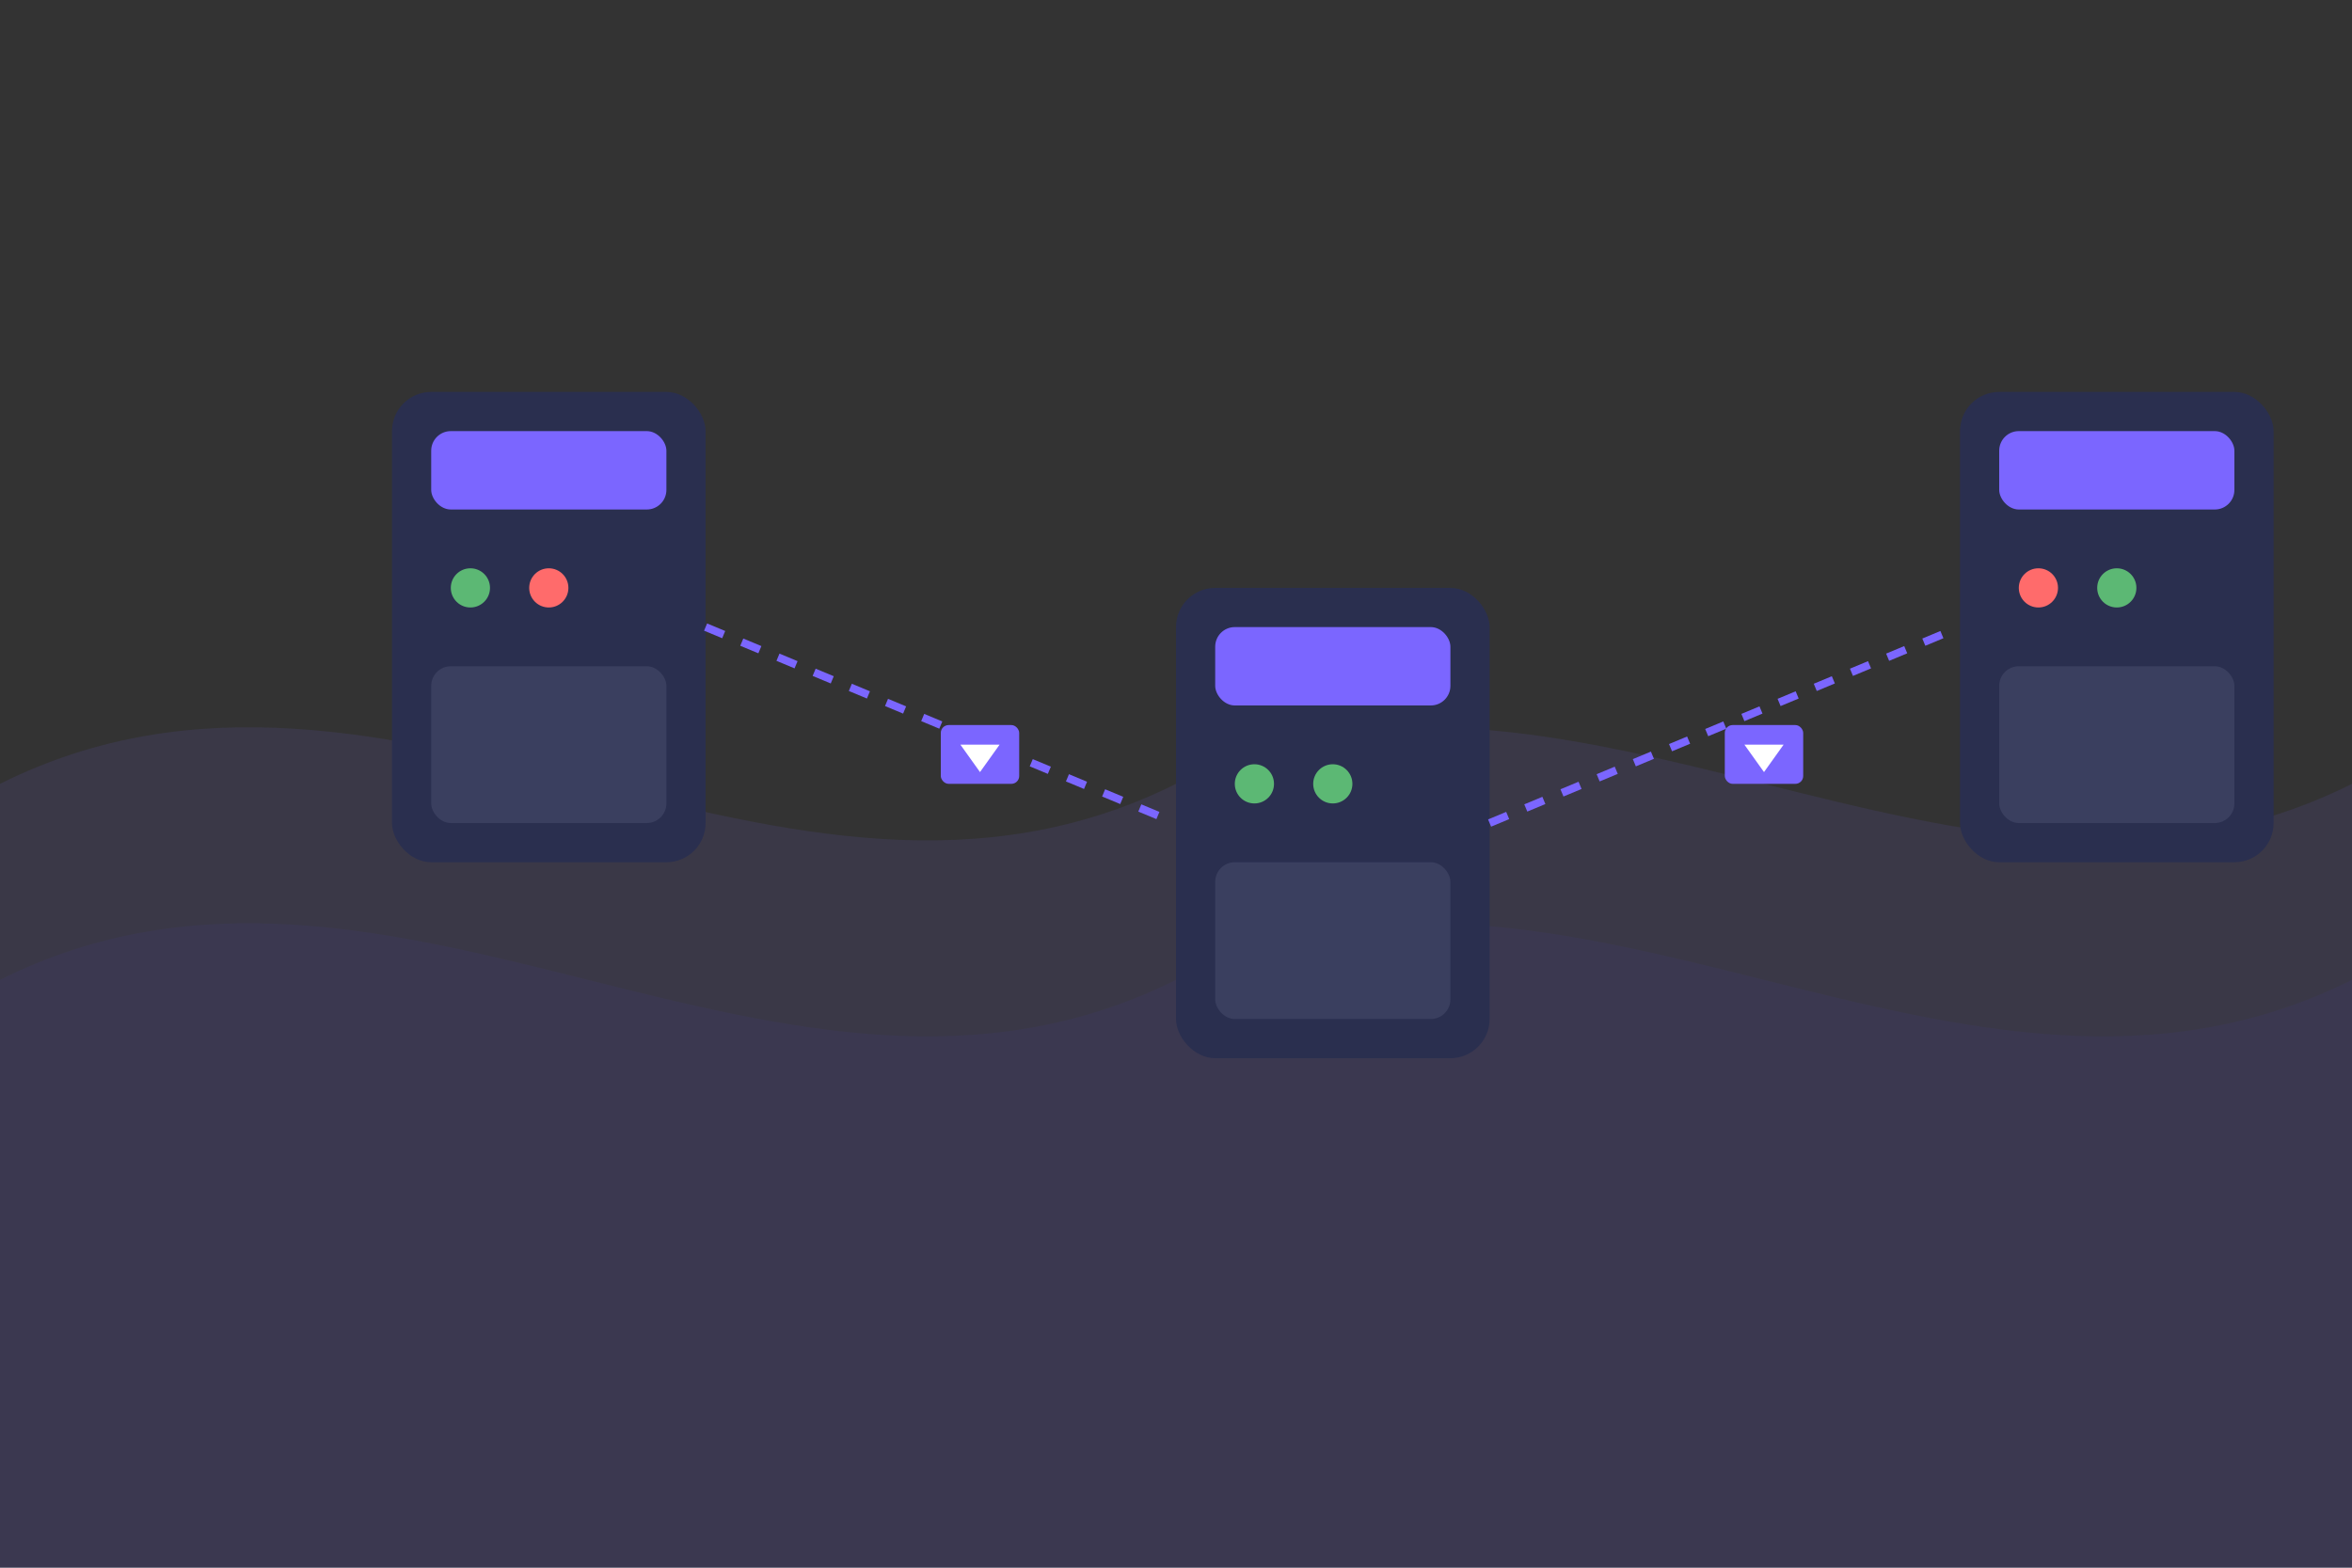 <?xml version="1.0" encoding="UTF-8"?>
<svg width="600" height="400" viewBox="0 0 600 400" fill="none" xmlns="http://www.w3.org/2000/svg">
    <rect x="0" y="0" width="600" height="400" fill="#333333" stroke="none"/>
    <!-- Фоновые волны -->
    <path d="M0 200C100 150 200 250 300 200C400 150 500 250 600 200V400H0V200Z" fill="#7B66FF" fill-opacity="0.1"/>
    <path d="M0 250C100 200 200 300 300 250C400 200 500 300 600 250V400H0V250Z" fill="#5C4BFF" fill-opacity="0.05"/>
    
    <!-- Модули -->
    <g transform="translate(100, 100)">
        <!-- Модуль 1 -->
        <rect x="0" y="0" width="80" height="120" rx="10" fill="#2A2F4F"/>
        <rect x="10" y="10" width="60" height="20" rx="5" fill="#7B66FF"/>
        <circle cx="20" cy="50" r="5" fill="#5CB874"/>
        <circle cx="40" cy="50" r="5" fill="#FF6B6B"/>
        <rect x="10" y="70" width="60" height="40" rx="5" fill="#3A3F5F"/>
    </g>
    
    <g transform="translate(300, 150)">
        <!-- Модуль 2 -->
        <rect x="0" y="0" width="80" height="120" rx="10" fill="#2A2F4F"/>
        <rect x="10" y="10" width="60" height="20" rx="5" fill="#7B66FF"/>
        <circle cx="20" cy="50" r="5" fill="#5CB874"/>
        <circle cx="40" cy="50" r="5" fill="#5CB874"/>
        <rect x="10" y="70" width="60" height="40" rx="5" fill="#3A3F5F"/>
    </g>
    
    <g transform="translate(500, 100)">
        <!-- Модуль 3 -->
        <rect x="0" y="0" width="80" height="120" rx="10" fill="#2A2F4F"/>
        <rect x="10" y="10" width="60" height="20" rx="5" fill="#7B66FF"/>
        <circle cx="20" cy="50" r="5" fill="#FF6B6B"/>
        <circle cx="40" cy="50" r="5" fill="#5CB874"/>
        <rect x="10" y="70" width="60" height="40" rx="5" fill="#3A3F5F"/>
    </g>
    
    <!-- Соединительные линии -->
    <path d="M180 160L300 210" stroke="#7B66FF" stroke-width="2" stroke-dasharray="5 5"/>
    <path d="M380 210L500 160" stroke="#7B66FF" stroke-width="2" stroke-dasharray="5 5"/>
    
    <!-- Иконки SMS -->
    <g transform="translate(240, 185)">
        <rect x="0" y="0" width="20" height="15" rx="2" fill="#7B66FF"/>
        <path d="M5 5L15 5L10 12L5 5Z" fill="#FFFFFF"/>
    </g>
    
    <g transform="translate(440, 185)">
        <rect x="0" y="0" width="20" height="15" rx="2" fill="#7B66FF"/>
        <path d="M5 5L15 5L10 12L5 5Z" fill="#FFFFFF"/>
    </g>
</svg> 